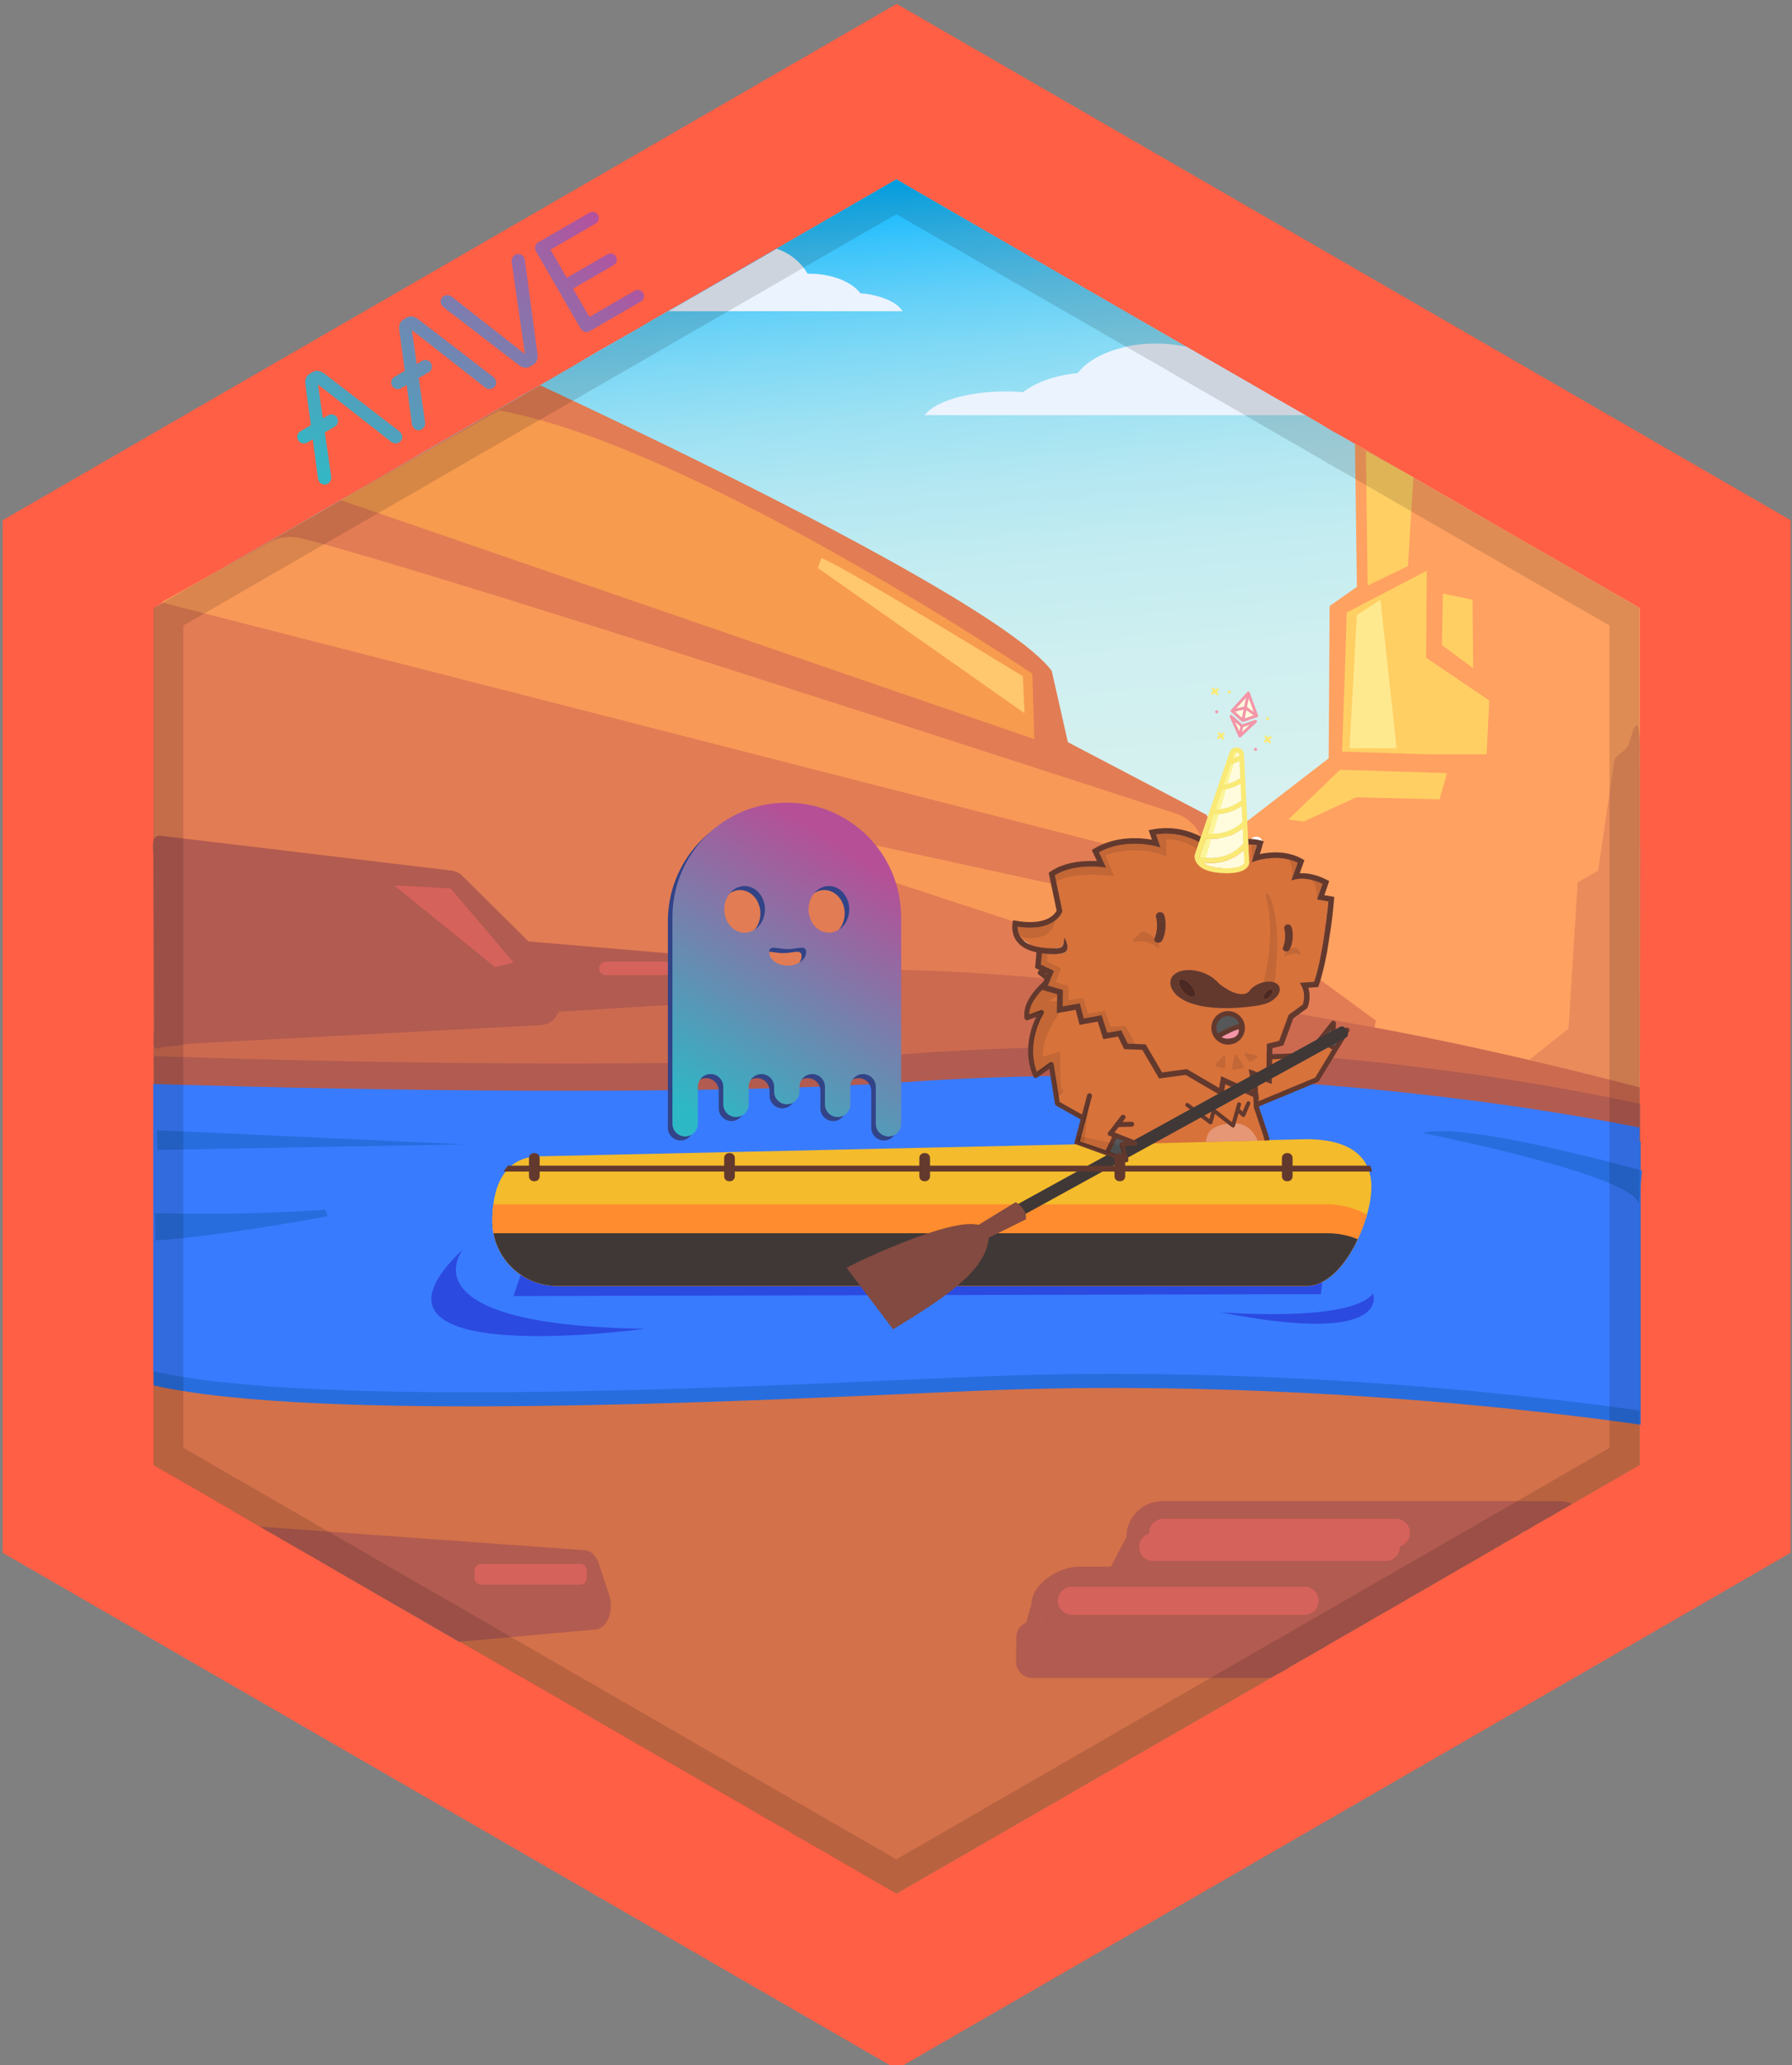 <svg enable-background="new 0 0 111.1 128" viewBox="0 0 111.1 128" xmlns="http://www.w3.org/2000/svg" xmlns:xlink="http://www.w3.org/1999/xlink"><rect x="0" y="0" width="111.1" height="128" fill="#808080" stroke="none"/><linearGradient id="a" gradientTransform="matrix(1 0 0 -1 0 129.281)" gradientUnits="userSpaceOnUse" x1="50.879" x2="56.618" y1="117.894" y2="53.637"><stop offset="0" stop-color="#00b3ff"/><stop offset=".018" stop-color="#12b8fe"/><stop offset=".062" stop-color="#3bc4fb"/><stop offset=".113" stop-color="#61cff8"/><stop offset=".168" stop-color="#81d9f5"/><stop offset=".228" stop-color="#9de1f3"/><stop offset=".297" stop-color="#b3e7f2"/><stop offset=".377" stop-color="#c3ecf1"/><stop offset=".476" stop-color="#cfeff0"/><stop offset=".615" stop-color="#d6f1ef"/><stop offset="1" stop-color="#d8f2ef"/></linearGradient><clipPath id="b"><path d="m63.804 59.929h2.745v8.12h-2.745z" transform="matrix(1 -.026 .026 1 -1.635 1.71)"/></clipPath><clipPath id="c"><path d="m63.102 57.087h2.333v1.05h-2.333z" transform="matrix(1 -.026 .026 1 -1.47 1.684)"/></clipPath><clipPath id="d"><path d="m75.335 65.429h.643v.786h-.643z" transform="matrix(1 -.026 .026 1 -1.679 1.982)"/></clipPath><clipPath id="e"><path d="m64.593 59.018h5.722v5.762h-5.722z" transform="matrix(1 -.026 .026 1 -1.581 1.768)"/></clipPath><clipPath id="f"><path d="m63.428 58.249h.464v.314h-.464z" transform="matrix(1 -.026 .026 1 -1.491 1.668)"/></clipPath><clipPath id="g"><path d="m76.374 65.339h.734v.962h-.734z" transform="matrix(1 -.026 .026 1 -1.679 2.01)"/></clipPath><clipPath id="h"><path d="m77.138 65.245h.821v.573h-.821z" transform="matrix(1 -.026 .026 1 -1.671 2.03)"/></clipPath><clipPath id="i"><path d="m65.38 51.733h8.991v2.81h-8.991z" transform="matrix(1 -.026 .026 1 -1.353 1.827)"/></clipPath><clipPath id="j"><path d="m79.875 53.252h.588v1.312h-.588z" transform="matrix(1 -.026 .026 1 -1.369 2.094)"/></clipPath><clipPath id="k"><path d="m77.587 52.34h.343v1.098h-.343z" transform="matrix(1 -.026 .026 1 -1.344 2.032)"/></clipPath><clipPath id="l"><path d="m81.319 54.525h.68v1.225h-.68z" transform="matrix(1 -.026 .026 1 -1.401 2.133)"/></clipPath><clipPath id="m"><path d="m78.234 55.372h.95v5.633h-.95z" transform="matrix(1 -.026 .026 1 -1.481 2.058)"/></clipPath><clipPath id="n"><path d="m74.097 46.533h2.735v7.175h-2.735z" transform="matrix(1 -.026 .026 1 -1.273 1.971)"/></clipPath><clipPath id="o"><path d="m70.243 57.738h1.649v1.048h-1.649z" transform="matrix(1 -.026 .026 1 -1.485 1.86)"/></clipPath><clipPath id="p"><path d="m79.604 58.726h1.048v.526h-1.048z" transform="matrix(1 -.026 .026 1 -1.501 2.095)"/></clipPath><clipPath id="q"><path d="m66.677 67.948h2.459v4.546h-2.459z" transform="matrix(.924 -.383 .383 .924 -21.721 31.373)"/></clipPath><clipPath id="r"><path d="m66.677 67.948h2.459v4.546h-2.459z" transform="matrix(.924 -.383 .383 .924 -21.721 31.373)"/></clipPath><linearGradient id="s"><stop offset="0" stop-color="#30bac6"/><stop offset="1" stop-color="#b6509e"/></linearGradient><linearGradient id="t" gradientTransform="matrix(.866 -.501 .501 .866 -178.534 -599.037)" gradientUnits="userSpaceOnUse" x1="-143.424" x2="-119.592" xlink:href="#s" y1="644.398" y2="638.197"/><linearGradient id="u" gradientTransform="matrix(.866 -.501 .501 .866 -178.534 -599.037)" gradientUnits="userSpaceOnUse" x1="-142.964" x2="-119.133" xlink:href="#s" y1="646.163" y2="639.961"/><linearGradient id="v" gradientTransform="matrix(.866 -.501 .501 .866 -178.534 -599.037)" gradientUnits="userSpaceOnUse" x1="-143.607" x2="-119.776" xlink:href="#s" y1="643.693" y2="637.492"/><linearGradient id="w" gradientTransform="matrix(.866 -.501 .501 .866 -178.534 -599.037)" gradientUnits="userSpaceOnUse" x1="-144.034" x2="-120.202" xlink:href="#s" y1="642.054" y2="635.852"/><linearGradient id="x" gradientTransform="matrix(1 0 0 -1 0 129.281)" gradientUnits="userSpaceOnUse" x1="44.042" x2="54.275" y1="59.532" y2="75.577"><stop offset="0" stop-color="#2db8c6"/><stop offset="1" stop-color="#b64f96"/></linearGradient><path d="m24.74 20.203 2.626 4.497c.017.029.007.066-.021.082l-1.03.602-3.591-1.772 1.654 2.833c.017.029.007.066-.021.082l-.978.571c-.029.017-.066.007-.082-.022l-2.626-4.497c-.017-.029-.007-.066.021-.082l1.21-.707 3.234 1.575-1.478-2.531c-.017-.029-.007-.066.021-.082l.978-.571c.029-.017.065-.007.082.022z" fill="#fff"/><path d="m28.505 17.934-2.211 1.291c-.353.206-.471.66-.265 1.013l1.939 3.32c.206.354.66.473 1.013.267l2.211-1.291c.319-.186.427-.597.24-.917l-.541-.927c-.017-.029-.054-.038-.082-.022l-.978.571c-.029.017-.038.054-.021.082l.308.527-0.0 0-1.222.714c-.023.013-.052.006-.065-.017l-1.495-2.56c-.013-.023-.006-.052.017-.065l1.181-.69c.023-.013.052-.006.065.017l.284.486c.017.029.054.038.082.022l.978-.571c.029-.017.038-.054.021-.082l-.308-.527-.234-.4c-.187-.32-.597-.428-.916-.242z" fill="#fff"/><path d="m32.877 15.381-2.211 1.291c-.353.206-.471.66-.265 1.013l1.939 3.32c.206.354.66.473 1.013.267l2.211-1.291c.319-.186.427-.597.24-.917l-.541-.927c-.017-.029-.054-.038-.082-.022l-.978.571c-.029.017-.038.054-.021.082l.308.527-0.0 0-1.222.714c-.023.013-.052.006-.065-.017l-1.495-2.56c-.013-.023-.006-.052.017-.065l1.181-.69c.023-.013.052-.006.065.017l.284.486c.017.029.054.038.082.022l.978-.571c.029-.017.038-.054.021-.082l-.308-.527-.234-.4c-.187-.32-.597-.428-.916-.242z" fill="#fff"/><path d="m111.016 96.241-55.427 32-55.423-32v-64l55.423-32 55.427 32z" fill="#ff5f45"/><path d="m101.514 37.61v53.043l-.01.012-.68.389-.737.421-4.143 2.385-.199.118-1.926 1.106-2.716 1.567-.24.13-.129.05-.111.07-2.135 1.226-.649.367-.24.141-.17.101-.01.01-.339.19-.3.17-1.049.6-.039.029-.719.409v.01l-.512.29-.448.26-.021.021h-.011l-1.227.709-.313.179-.237.14-.629.381-1.261.719-.119.068-.078.053-.408.238-.029.012-.159.09v.01l-.778.449-.182.09-.021.021-.038.021-.899.52-.108.06-.16.092-.131.078-.051.031-.299.17-.02.01-.079.051-.16.09h-.011l-.71.419-1.01.591-.45.249v.01l-1.417.811-.106.068-.419.24-1.062.618-.145.078-.631.361-.062.027-1.226.71-1.737 1.01-.53.31-.817.47-.85.489-.308.179-.041.029-2.018 1.156-.01.012-.3.17-.129.08-2.236 1.289-1.039.599-.249.142-.209.119-1.008.589-.959.55-.562.32h-.01l-.318.187-.479.279-1.417-.817-.769-.448-.079-.039-.029-.012-.24-.14-1.497-.869-3.015-1.747-.349-.199-.16-.09-.041-.029-.278-.158-.121-.07-.957-.55-.71-.409-.1-.06-2.495-1.437-.011-.01-.928-.538-.6-.353-.29-.17-.119-.066-.81-.472-.687-.392-.89-.509-.17-.101-.378-.218-1.028-.603-1.696-.977-.648-.378-.041-.031-.228-.129-.39-.222-.199-.107-.29-.17-.189-.109-.14-.092-.01-.01-.07-.039-1.768-1.01-.02-.01-.55-.318-.797-.462-.133-.078-.027-.021-.46-.26-.288-.17-.749-.438-1.757-1.019-2.088-1.198-.817-.469-.09-.051-.121-.069-.311-.18-.067-.041-.013-.011-.21-.118h-.01l-.01-.011-1.029-.591c-.01-.01-.01-.01-.02-.01l-.052-.03-1.806-1.048-1.02-.589-2.106-1.227-.288-.172s-.01 0-.021-.01l-.278-.16-.039-.021-.012-.011-.229-.129-.471-.27h-.01l-2.536-1.469-3.494-2.017-.078-.04-.031-.021v-53.042l.93-.539 13.374-7.714 1.987-1.158.1-.061 4.82-2.765 1.577-.918.17-.09 1.519-.869.11-.061.028-.021.778-.449.38-.219.438-.261 1.099-.647.52-.299 1.297-.739.978-.56.687-.407 1.397-.8h.01l.051-.028.062-.04 2.393-1.377 1.857-1.068c0-.01.01-.01.01-.01l.528-.301.858-.499.193-.107.271-.16.108-.059.011-.012 5.938-3.432 1.437-.829 1.059.619 5.611 3.244h.01l.817.478.041.021.659.379 1.934 1.118 1.061.607 3.844 2.218 7.008 4.042 1.039.607 1.598.908.221.13.478.271.87.499.918.55h.019l.579.329 1.367.789.799.459.09.06 1.337.77.221.13h.012l.091.061.147.079.47.271 1.182.679 2.125 1.227.041.029v.009l.259.139.659.39 1.456.84 1.934 1.117.78.438.437.249 1.936 1.118z" fill="url(#a)"/><path d="m101.675 37.69v32.05l-1.87-.4-8.39-1.79c-.01 0-.01 0-.02 0l-10.52-2.24-1.1-1.76-6.15-9.8 8.75-6.75.06-9.44 1.69-1.19-.09-6.69-.03-2.18 1.61.93.24.14 1.04.6 1.14.66 3.49 2.01 2.97 1.71 1.37.79h.01l1.77 1.03.09.05.13.08.44.25.15.08.16.09 2.9 1.68z" fill="#ffa161"/><path d="m85.295 63.25-.22 1.24-.37 2.01-2.25.16-41.75 3.02-29.32 2.13-1.86.13v-34.25l.3-.17 1.88-1.08.18-.11 7.44-4.29h.01l3.57-2.07 1.43-.82.28-.16.36-.21 4.26-2.45 1.15-.67.18-.1 1.7-.98 1.22-.7c.6.28 1.29.6 2.05.96 8.61 4.06 26.82 12.94 29.67 16.74l1 4.42 8.59 4.5s2.75 4.67 2.08 6.58z" fill="#e27c54"/><path d="m101.675 67.397v5.62l-1.87-.13-59.1-4.04-29.32-2-1.86-.12v-2.73c.59-.16 1.21-.32 1.86-.49 8.07-2.05 19.46-2.09 30.87-2.97 12.52-.96 21.87-.48 37.52 2.18 1.69.29 3.45.6 5.3.94 4.29.79 9.14 1.84 14.73 3.26.61.15 1.24.32 1.87.48z" fill="#cc6a50"/><path d="m101.675 82.67v8.14l-.05.02-3.75 2.16-1.39.8-.02.02-.88.5-.46.26-.03.03-.52.3h-.04l-.13.08-.07.04-.24.16-.86.48-.24.15-.3.17-1.58.92-.09.05-.06.03-.14.08-.16.09-2.43 1.41-.31.17-.24.14-.01.01-.25.14v.01l-.08.04-.43.25-.06.04-.46.26-1.4.81-1.39.8-.7.4-.1.06-.09.05-.24.14-.39.23-1.03.6-.28.15-.58.34-.21.12-.23.15-.64.35-.01.02-.13.06-.59.34-.21.13-3.22 1.85-.47.27-.12.07-.02.01-.52.3-.7.4-.17.1-1.36.78-.4.23-.43.25-.91.52-.09.06-.36.2-.75.44-.13.06-.22.13-.05.03-.27.16-.13.07-.6.35-.33.19-.16.09-1.47.86-.07.03-1.57.9-.02.01-.39.23-.19.11-2.4 1.38-.19.11-.59.34-3.59 2.07-.14.08-.55.32-.23-.13-.43-.25-.18-.1-3.01-1.74-.03-.02-.03-.01-.03-.02-.24-.14-.22-.14-.25-.14-.27-.15-.15-.08-.54-.32-.14-.07-.75-.43v-.02l-1.14-.65-.09-.05-.32-.18-.15-.08-.45-.27-.1-.06-.24-.14-.84-.49h-.01l-1.39-.8-.49-.28-6.46-3.73-.69-.39-.03-.03-1.3-.75-2.98-1.72-.39-.22h-.01l-.19-.11-.44-.26-2.09-1.2-3.37-1.95-.6-.34-.56-.31-.49-.28-1.22-.7-.84-.49-.27-.15-1.57-.91-.99-.59h-.03l-.05-.02-.07-.05-.51-.29h-.02l-2.34-1.35-2.53-1.48-.37-.21-.53-.31-.05-.03-.41-.24-2.95-1.69v-8.14z" fill="#d3714a"/><path d="m101.696 68.417v19.26c-.55-.09-1.17-.18-1.87-.28-.59-.09-1.23-.18-1.93-.27-.89-.12-1.86-.24-2.91-.37-7.89-.95-19.92-1.94-32.91-1.45-7.57.28-34.17 2.05-47.88.48-1.01-.11-1.94-.24-2.79-.4-.68-.11-1.3-.24-1.86-.39v-19.54c.55.02 1.18.04 1.86.06 9.76.31 31.67.81 44.77-.19 9.66-.73 18.69-.45 26.3.23 3.26.29 6.26.66 8.94 1.04h.02c3.34.48 6.17.99 8.39 1.43.69.14 1.31.27 1.87.39z" fill="#b25b50"/><path d="m101.714 70.755v17.547c-.55-.082-1.171-.164-1.871-.255-.59-.082-1.231-.164-1.931-.246-.89-.109-1.861-.219-2.912-.337-7.894-.866-19.93-1.768-32.927-1.321-7.574.255-34.188 1.868-47.905.437-1.01-.1-1.941-.219-2.791-.364-.68-.1-1.301-.219-1.861-.355v-17.802c.55.018 1.181.036 1.861.055 9.765.282 31.687.738 44.794-.173 9.665-.665 18.7-.41 26.314.21 3.262.264 6.263.601 8.945.948h.02c3.342.437 6.173.902 8.394 1.303.69.128 1.311.246 1.871.355z" fill="#286ddd"/><path d="m101.651 69.88v17.547c-.55-.082-1.17-.164-1.87-.255-.59-.082-1.23-.164-1.93-.246-.89-.109-1.86-.219-2.91-.337-7.89-.866-19.92-1.768-32.911-1.321-7.57.255-34.171 1.868-47.881.437-1.01-.1-1.94-.219-2.79-.364-.68-.1-1.3-.219-1.86-.355v-17.802c.55.018 1.18.036 1.86.055 9.76.282 31.671.738 44.771-.173 9.66-.665 18.69-.41 26.3.21 3.26.264 6.26.601 8.94.948h.02c3.34.437 6.17.902 8.39 1.303.69.128 1.31.246 1.87.355z" fill="#397bff"/><path d="m84.682 27.947.11 8.345 2.5-1.208.333-5.5" fill="#ffcf64"/><path d="m83.5 37.958 4.958-2.583-.083 11.375-5.167-.167" fill="#ffcf64"/><path d="m88.083 40.542 4.25 2.875-.167 3.333h-3.792" fill="#ffcf64"/><path d="m89.458 36.792c0 .208-.062 3.188-.062 3.188l1.938 1.438-.042-4.25" fill="#ffcf64"/><path d="m79.875 50.792 3.208-3.083 6.625.208-.458 1.625-5.167-.125-3.25 1.5" fill="#ffcf64"/><path d="m84.125 38.125-.458 8.25h2.917l-1-9.208" fill="#ffe98f"/><path d="m64.125 45.812-.125-4.062s-21-14.125-33.062-16.312l-9.812 5.562z" fill="#f79b4f"/><path d="m74.958 53.958-.353-1.633c-.194-.898-.847-1.625-1.721-1.91-7.957-2.596-47.202-15.37-54.3-17.071-.632-.151-1.292-.062-1.861.254l-6.723 3.735" fill="#f99958"/><path d="m69.917 55.655 5.203 1.373c.086.023.165.063.234.118l4.125 3.327c.481.388.172 1.165-.444 1.116l-2.561-.202c-.107-.008-.209-.044-.298-.103l-6.768-4.498c-.592-.393-.179-1.313.508-1.131z" fill="#f99958"/><path d="m50.583 51.583 15.635 3.416c.363.079.67.318.836.65l.381.762c.488.975-.443 2.055-1.48 1.716l-14.429-4.72c-.449-.147-.774-.538-.835-1.007z" fill="#f99958"/><path d="m50.708 35.208 12.812 9-.104-2.292s-11.125-6.833-12.5-7.333z" fill="#ffc76e"/><path d="m31.583 58.25 9.789.829c.337.029.634.234.78.539l.609 1.271c.293.611-.126 1.324-.802 1.366l-8.002.496" fill="#b25b50"/><path d="m9.987 51.803 17.984 2.153c.262.029.507.145.694.331l6.26 6.205c.376.373.454.953.188 1.411l-.608 1.05c-.197.341-.554.559-.947.58l-21.656 1.143c-.141.007-.475.032-.604.089l-1.188.125c-.768.339-.551-.205-.555-1.044l-.049-10.603c-.003-.696-.211-1.516.481-1.44z" fill="#b25b50"/><path d="m24.438 54.875 3.5.188 3.906 4.594-1.156.281z" fill="#d6625c"/><path d="m41.229 60.438h-3.667c-.229 0-.417-.188-.417-.417 0-.229.188-.417.417-.417h3.667c.229 0 .417.188.417.417-0.0.229-.188.417-.417.417z" fill="#d6625c"/><path d="m16.13 94.623 20.17 1.461c.358.044.673.361.828.833l.646 1.965c.311.945-.134 2.048-.851 2.112l-8.489.767" fill="#b25b50"/><path d="m35.96 98.216h-6.126c-.229 0-.417-.188-.417-.417v-.455c0-.229.188-.417.417-.417h6.126c.229 0 .417.188.417.417v.455c0 .229-.188.417-.417.417z" fill="#d6625c"/><path d="m80.925 25.73h-23.592c.629-.855 2.654-1.471 5.055-1.471.164 0 .327 0 .49.013.189 0 .365.025.541.038.805-.616 2.012-1.056 3.395-1.182.478-.629 1.32-1.157 2.364-1.471h.013c.742-.239 1.572-.365 2.465-.365.679 0 1.32.075 1.911.201 0 0 .013 0 .013.013l4.074 2.352.968.553.302.176 1.094.629.289.164.176.101z" fill="#ebf3ff"/><path d="m55.955 19.29h-14.51l.31-.18 5.47-3.15.5-.29.43-.25c.68.22 1.25.64 1.67 1.18.09.11.17.23.24.36h.06c1.45 0 2.68.5 3.22 1.22.09.01.19.01.28.02 1.13.16 2.01.56 2.33 1.09z" fill="#ebf3ff"/><path d="m101.708 52.461v-4.816c0-.722.042-4.443-.677-1.646-.18.699-.984.669-.984 1.391l-.964 6.571-1.271.726-.562 9.062-2.438 1.938 6.862 1.709.075-14.959z" fill="#cc7054" opacity=".44"/><path d="m81.975 79.474-3.087.091-46.614-.526-.436 1.29 50.057-.12z" fill="#2b4ae0"/><path d="m28.721 77.412s-3.928 4.714 11.231 4.946c0 0-19.312 2.673-11.231-4.946z" fill="#2b4ae0"/><path d="m85.022 73.564c0 .509-.095 1.102-.276 1.728-.138.498-.329 1.018-.572 1.516-.106.223-.212.445-.339.657-.721 1.261-1.728 2.236-2.83 2.236h-46.467c-1.95 0-3.593-1.41-3.943-3.264-.053-.244-.074-.498-.074-.753 0-.36.021-.71.064-1.039.095-.689.276-1.304.594-1.791.032-.042.053-.085.085-.127l.011-.011.223-.276.032-.042c.466-.456 1.102-.731 1.95-.731l47.527-1.06c1.759 0 3.265.477 3.805 1.791.042.106.074.212.106.329.074.254.106.53.106.837z" fill="#f4bb2c"/><path d="m84.746 75.291c-.138.498-.329 1.018-.572 1.516-.106.223-.212.445-.339.657-.721 1.261-1.728 2.236-2.83 2.236h-46.467c-1.95 0-3.593-1.41-3.943-3.264-.053-.244-.074-.498-.074-.753 0-.36.021-.71.064-1.039h51.703c.89 0 1.728.233 2.459.647z" fill="#ff8c2e"/><path d="m84.174 76.807c-.106.223-.212.445-.339.657-.721 1.261-1.728 2.236-2.83 2.236h-46.467c-1.95 0-3.593-1.41-3.943-3.264h51.692c.668 0 1.304.127 1.887.371z" fill="#3f3837"/><path d="m72.025 55.146c.006.223.191.4.415.394.223-.006.4-.192.394-.415s-.192-.4-.415-.394c-.224.006-.4.192-.394.415" fill="#fff"/><path d="m77.483 52.272c.006.223.191.4.415.394.223-.006.4-.192.394-.415s-.192-.4-.415-.394c-.224.006-.4.192-.394.415" fill="#fff"/><path d="m65.439 58.813c.006.224.191.4.415.394.223-.006.4-.191.394-.415-.006-.223-.192-.4-.415-.394-.225.006-.4.192-.394.415" fill="#fff"/><path d="m66.169 67.049c.006.223.192.4.415.394.224-.006.4-.192.394-.415s-.191-.4-.415-.394c-.223.006-.4.192-.394.415" fill="#fff"/><path d="m79.292 58.065c.044 1.051.764 1.875 1.611 1.839.846-.035 1.497-.914 1.455-1.964-.043-1.05-.765-1.874-1.611-1.838-.847.035-1.498.914-1.456 1.964" fill="#ee7290"/><path d="m76.604 65.615 4.477-.222 1.583-1.976-.02.861.865-.434-1.869 3.072-5.23 2.176z" fill="#d7723b"/><path d="m76.415 69.246c.018-.001.037-.005.057-.013l5.23-2.175c.029-.012.055-.035.071-.062l1.868-3.072c.035-.058.029-.134-.017-.184-.047-.051-.121-.064-.183-.033l-.636.32.014-.605c.003-.066-.037-.126-.101-.148-.062-.023-.132-.003-.173.048l-1.538 1.921-4.409.218c-.085.004-.149.076-.145.161.004.084.076.15.161.145l4.477-.222c.044-.002.085-.022.112-.057l1.299-1.623-.009.408c-.001.054.026.104.072.134.045.029.103.032.15.008l.387-.195-1.564 2.571-5.184 2.156c-.078.033-.115.123-.082.201.022.061.082.097.143.096" fill="#63392e"/><path d="m82.664 63.418-.019.86.864-.434-.705 1.159-.979-.538z" fill="#555759"/><path d="m82.807 65.141c-.023.001-.048-.004-.071-.017l-.978-.539c-.036-.019-.061-.054-.069-.094-.007-.04.002-.081.028-.114l.839-1.046c.036-.046.099-.062.155-.043.056.021.093.075.091.134l-.015.629.66-.33c.055-.028.122-.016.164.029.041.045.048.113.016.166l-.704 1.158c-.025.041-.069.065-.116.066m-.101-.74c-.044.022-.096.02-.137-.006-.039-.028-.064-.072-.063-.121l.011-.453-.481.6.719.397.386-.634z" fill="#63392e"/><path d="m68.037 70.952-.613-1.527-.049-.005-1.817-1.02-.388-2.415-.959.688c-.883-2.031.355-3.915.355-3.915l-.894.332c-.198-1.169 1.399-2.36 1.399-2.36l-.579-.439 4.138-1.554 6.309 7.073 2.734-1.209.218 4.009.571 1.706c.04.12.073.242.1.365z" fill="#d7723b"/><path d="m78.402 70.684c-.025-.107-.053-.214-.088-.32l-.571-1.706c-.006-.012-.008-.027-.008-.039l-.206-3.785-2.53 1.118c-.061.027-.133.012-.177-.039l-6.238-6.993-3.778 1.418.355.27c.039.03.061.075.06.123 0.0.049-.023.094-.061.122-.015.012-1.347 1.017-1.354 2.021l.706-.264c.063-.023.133-.003.173.049.041.052.045.124.009.18-.003.004-.302.467-.492 1.162-.234.856-.207 1.672.075 2.429l.801-.574c.043-.032.1-.036.148-.017.05.021.084.065.093.118l.375 2.343 1.723.966.015.001c.058.005.109.043.13.097l.636 1.582-.324.008-.563-1.399c-.005-.001-.01-.004-.013-.007l-1.818-1.02c-.04-.023-.069-.063-.076-.11l-.348-2.17-.757.544c-.037.027-.086.036-.13.023-.045-.012-.081-.044-.1-.086-.474-1.091-.349-2.136-.161-2.821.098-.357.222-.654.325-.869l-.509.188c-.043.016-.091.013-.13-.011-.039-.023-.066-.06-.074-.106-.176-1.029.885-2.032 1.298-2.381l-.421-.319c-.045-.034-.068-.09-.061-.145.01-.055.046-.102.099-.121l4.139-1.554c.058-.023.125-.006.169.042l6.234 6.988 2.632-1.161c.047-.021.1-.017.142.008.044.027.07.073.074.122l.217 3.987.564 1.685c.045.136.082.274.111.412z" fill="#63392e"/><path clip-path="url(#b)" d="m64.473 62.998.095-.259-.796.193c.097-1.15 1.437-2.162 1.45-2.172l.13-.097-.666-.466c.136-.052.391-.246.581-.273l.374-.01.024.921.807.369-1.453.84 1.204.035s-1.691 1.884-1.56 3.419l1.054-.325.04 2.153.188.327-.381.384-.302-2.163-.923.645c-.832-1.77.125-3.498.134-3.521" opacity=".1"/><path d="m66.805 70.687.743-2.775 2.075 1.334-1.626 2.127-.178-.43.179.431-.004.006c-.303-.682-.656-.75-1.217-.571z" fill="#d7723b"/><path d="m69.81 71.888-2.989-1.024c-.117-.578-.011-.921.699-1.149l.036.034 2.816 1.108-.84.058z" fill="#d7723b"/><path d="m64.96 68.796.017-.011.006.251c-.002-.091-.014-.164-.023-.24" fill="#63392e"/><path d="m68.669 70.243.834-1.091c.051-.066.147-.08.215-.029.067.052.081.148.029.216l-.733.958c-.185.067-.268.062-.345-.055" fill="#63392e"/><path d="m66.797 70.691 2.784.955-.197-.693c-.013-.045-.004-.093.022-.131.026-.037.069-.062.116-.064l.155-.011-.991-.388c.002-.011.006-.016.009-.026.008-.05.003-.123.035-.166.023-.034.041-.069.048-.102l1.648.647c.045.018.077.055.09.099.006.021.009.043.005.067-.01.07-.07.124-.142.129l-.65.044.226.794c.015.055-.001.113-.042.153-.043.04-.101.053-.156.033l-3.142-1.14c-.028-.123.198-.093.183-.2" fill="#63392e"/><path d="m66.656 70.653c0-.002.001-.004.002-.006l.743-2.776c.022-.082.106-.13.188-.109.082.021.129.106.108.187l-.742 2.773-.009.041c-.105.026-.218.06-.338.104z" fill="#63392e"/><path d="m82.168 57.453c-.141 1.051-.369 2.382-.696 3.398l-.893.062.131.236c.011.019.259.492.052 1.111l-.872.639-.588 1.606-.762.188-.035 1.993-1.089-.426.203 1.314-.381-.174-.193-.088-.193-.089-1.145-.522-.134.727-1.992-1.165-1.54.205-1.019-1.74-.637-.025-.473-.02-.405-.827-.87.15-.348-1.091-1.106.206-.241-.933-1.071.186.016-1.018-.937-.271.385-.901-.803-.4.061-.695c.069.009.197.024.353.035.392.028.951.032 1.132-.148.086-.086.111-.201.102-.318-.004-.056-.013-.114-.031-.17-.017-.059-.039-.117-.06-.169-.06-.133-.124-.229-.124-.229s.009.088-.001.201c-.004.048-.011.099-.023.15-.011.049-.028.098-.05.143-.017.037-.038.072-.067.099-.164.168-1.083.066-1.202.053l-.159-.025c-.216-.033-.406-.085-.572-.152-.192-.078-.35-.18-.473-.302-.012-.011-.023-.021-.034-.033-.037-.041-.073-.084-.105-.129-.006-.009-.011-.017-.017-.026-.016-.026-.033-.053-.045-.079-.012-.024-.023-.047-.035-.071-.079-.185-.093-.361-.091-.483.147.022.287.038.42.047.978.075 1.561-.165 1.903-.424.322-.245.426-.507.435-.531l.016-.047-.431-2.069-.035-.162c1.117-.721 2.852-.514 2.868-.513l.308.038-.443-.954c1.611-.885 3.484-.383 3.501-.376l.317.087-.279-.812c1.11-.167 2.03.134 2.67.474l-.137.402-.134.395-.003.012c-.004.028-.039.282.17.547.25.317.726.504 1.418.556.001 0 .002-0.0.003.001 1.681.126 1.782-.53 1.788-.607l.002-.009-.001-.011-.054-1.138c.064-.001.129 0.0.196.004.106.007.214.019.321.04l-.316 1.058.314-.104c.011-.003.959-.307 1.944-.08.199.047.399.114.594.209l-.392 1.099.313-.077c.161-.038.501-.055.931.045.211.049.443.126.687.241l-.34.976.705.119c-.024.261-.08.823-.172 1.513z" fill="#d7723b"/><path d="m62.773 57.196.037-.161.162.029c1.908.344 2.437-.429 2.537-.617l-.492-2.35.092-.065c.946-.676 2.303-.693 2.901-.661l-.321-.688.133-.081c1.385-.834 2.945-.676 3.597-.557l-.204-.591.194-.039c1.277-.251 2.321.064 3.048.441l-.058.17-.009.019-.05.148c-.64-.34-1.559-.641-2.671-.473l.28.812-.316-.087c-.019-.006-1.89-.507-3.501.376l.444.954-.308-.038c-.018-.002-1.75-.209-2.868.513l.034.162.433 2.07-.018.046c-.009.025-.112.285-.435.532-.34.258-.924.498-1.903.423-.133-.009-.272-.026-.419-.047-.003.122.012.299.092.482.01.023.021.047.033.071.013.027.029.054.045.079.005.01.012.018.017.026.032.046.067.088.105.13.012.011.022.022.034.033.125.122.282.223.473.301.166.067.356.118.572.152l.163.025v.001c.119.014 1.038.115 1.202-.053.028-.028.05-.061.067-.099.023-.044.038-.093.05-.143.011-.051.018-.102.022-.15.009-.113.001-.201.001-.201s.065.096.124.229c.021.052.043.11.061.168.015.056.027.114.031.171.009.117-.016.232-.102.318-.182.179-.741.176-1.132.148-.156-.011-.284-.026-.352-.034l-.061.695.803.401-.385.9.938.272-.016 1.017 1.069-.186.242.933 1.107-.205.348 1.091.87-.151.405.827.473.018.638.026 1.017 1.739 1.54-.205 1.992 1.166.133-.726 1.145.522.193.088.194.089.38.173-.202-1.314 1.087.426.035-1.992.762-.188.588-1.606.872-.639c.207-.62-.04-1.092-.052-1.112l-.129-.236.892-.063c.328-1.016.555-2.345.697-3.398-.015-.03-.023-.049-.025-.053l.033-.013c.092-.69.148-1.253.172-1.514l-.705-.12.341-.974c-.243-.117-.476-.193-.687-.242-.43-.1-.77-.084-.931-.045l-.313.078.393-1.098c-.194-.097-.395-.163-.594-.209-.985-.228-1.932.076-1.944.08l-.314.103.316-1.058c-.108-.02-.214-.033-.321-.04-.067-.005-.131-.006-.196-.005l-.009-.173c.055-.001.107 0.0.164.003l-.001-.001v.001c-.055-.002-.108-.004-.163-.003l-.008-.173c.255-.003.523.023.796.098l.17.046-.238.794c.53-.115 1.651-.255 2.636.306l.125.072-.289.809c.345-.016.959.031 1.697.419l.13.069-.303.873.615.105-.012.157c-.006.062-.062.768-.188 1.707l-.247 1.565c-.133.715-.301 1.44-.508 2.052l-.037.109-.617.043c.079.256.149.696-.04 1.207l-.017.05-.872.639-.616 1.68-.681.168-.041 2.223-.991-.389.207 1.355-.649-.295-.125-.057-.07-.032-.193-.089-1.056-.479-.143.776-2.042-1.195-.272-.16-1.65.219-1.038-1.774-1.127-.044-.382-.78-.912.159-.347-1.088-1.122.208-.243-.937-1.167.203.018-1.17-1.055-.306.411-.962-.722-.359.058-.667.026-.302c-.581-.119-1.005-.366-1.255-.735-.014-.022-.029-.043-.041-.065l-.005 0c-.026-.044-.05-.09-.072-.141-.001-.003-.002-.005-.004-.008-.019-.046-.037-.095-.054-.145h.001c-.006-.015-.01-.032-.012-.047-.105-.365-.04-.67-.036-.687" fill="#63392e"/><path d="m79.643 57.483c-.001-.012-.002-.021-.001-.032.007-.094.106-.164.223-.155.087.006.157.052.186.112.003.005.006.01.008.015.07.171.104.423.086.701-.017.255-.076.481-.156.641-.007.014-.015.03-.022.042-.003.005-.007.01-.009.014-.03.045-.085.075-.148.084-.016.002-.034.003-.052.002-.118-.008-.207-.091-.2-.185.001-.012.004-.021.006-.031.004-.01.009-.019.01-.028.064-.152.111-.351.125-.572.014-.219-.004-.422-.047-.582-.004-.008-.008-.017-.009-.027" fill="#63392e"/><path d="m71.692 56.747c-.002-.011-.003-.024-.002-.035.007-.106.12-.186.254-.177.098.006.178.058.212.127.002.006.006.011.007.017.082.194.119.48.099.795-.021.315-.097.595-.201.779-.003.005-.006.011-.011.016-.042.064-.128.105-.226.099-.009-.001-.018-.002-.026-.004-.122-.018-.209-.106-.203-.206.001-.012.003-.024.007-.035.002-.007.006-.012.009-.02.002-.004.004-.008.005-.011.073-.174.122-.4.14-.649.015-.249-.005-.48-.054-.662-.007-.013-.01-.023-.011-.035" fill="#63392e"/><path clip-path="url(#c)" d="m63.396 58.072c-.061-.022-.12-.05-.176-.083-.012-.024-.024-.047-.035-.07-.079-.185-.094-.362-.092-.483.147.022.287.038.419.047.978.074 1.562-.166 1.904-.424 0 0-.086.76-.84.978-.145.041-.297.075-.444.094-.258.033-.512.023-.736-.059" opacity=".1"/><path clip-path="url(#d)" d="m75.832 65.449c.046-.052.131-.018.131.052l-.001.635c0.0.049-.045.083-.092.075l-.479-.112c-.056-.012-.078-.081-.038-.123z" opacity=".1"/><path clip-path="url(#e)" d="m64.591 59.092c.069.009.198.023.354.034l-.035.467.869.417-.343.874.791.218.026.898.898-.143.303.964 1.034-.17.381.997.905-.067.609 1.122-.473-.019-.405-.827-.87.15-.348-1.091-1.106.205-.241-.933-1.071.186.016-1.018-.936-.271.385-.901-.803-.4z" opacity=".1"/><path clip-path="url(#f)" d="m63.419 58.257.473.302c-.192-.079-.349-.179-.473-.302" fill="#e6e6e6"/><path clip-path="url(#g)" d="m76.666 65.381.434.707c.028.046.002.103-.052.114l-.239.043-.151.028-.15.028-.038.008c-.054.01-.098-.036-.088-.088l.031-.177.051-.291.053-.291.01-.054c.013-.069.103-.087.14-.027" opacity=".1"/><path clip-path="url(#h)" d="m77.221 65.257.674.165c.063.016.079.099.025.136l-.361.25c-.034.023-.079.015-.103-.017l-.313-.415c-.043-.057.01-.136.079-.119" opacity=".1"/><path clip-path="url(#i)" d="m72.3 52.034.014 1.046s-1.709-.816-3.782-.071l.533 1.287s-2.624-.336-3.578.364l-.052-.247-.034-.162c1.117-.721 2.851-.514 2.869-.513l.308.038-.444-.954c1.611-.884 3.482-.383 3.501-.376l.316.087-.28-.811c1.111-.168 2.031.133 2.671.473l-.137.402c-.288-.192-1.032-.619-1.907-.562" opacity=".1"/><path clip-path="url(#j)" d="m80.053 54.569s.236-.938-.201-1.307c.199.046.398.113.594.209z" opacity=".1"/><path clip-path="url(#k)" d="m77.591 52.346c.105.007.212.019.321.04l-.315 1.059c0 0.0.026-.749-.005-1.098" opacity=".1"/><path clip-path="url(#l)" d="m81.644 55.753s.087-.829-.347-1.217c.211.05.443.126.687.241z" opacity=".1"/><path clip-path="url(#m)" d="m78.475 55.497c-.03-.109.122-.169.174-.068.921 1.762.366 5.487.366 5.487-.213-.027-.462.005-.713.102.714-2.761.42-4.633.172-5.521" opacity=".1"/><path d="m76.914 48.573.053 1.025c-.288.233-.719.479-1.31.559-.097.014-.198.02-.303.024l.411-1.224c.085-.011.171-.023.256-.041.318-.066.617-.18.892-.343" fill="#fffbdd"/><path d="m76.986 49.962.05.983c-.276.268-.878.719-1.826.739-.114.002-.234-.001-.357-.011l.399-1.189c.107-0.0.213-.004.314-.015.611-.055 1.082-.274 1.42-.507" fill="#fffbdd"/><path d="m74.789 53.484c1.212.087 1.974-.452 2.337-.803l.041.793c-.019.056-.188.425-1.463.335-.001 0-.002-0-.002-0-.531-.038-.846-.155-1.03-.28-.033-.021-.06-.042-.085-.064.034.005.068.009.099.011.035.003.07.007.104.009" fill="#fffbdd"/><path d="m76.415 47.02.094-.283c.032-.094.11-.117.174-.108.002.001.004.001.006.001.062.011.127.055.133.149l.003.055c-.075.041-.15.08-.229.113-.06.026-.119.051-.182.072" fill="#fffbdd"/><path d="m76.491 47.314c.12-.041.238-.091.353-.148l.054 1.061c-.239.161-.5.28-.778.355-.081.022-.164.04-.246.055l.424-1.264c.065-.018.13-.038.195-.06" fill="#fffbdd"/><path d="m74.625 52.353.057-.169.057-.171.014-.045c.045.005.09.009.133.012.079.005.157.007.235.008.92.006 1.562-.358 1.934-.658l.034.681.009.174.004.072c-.019.026-.053.066-.099.117-.27.292-.991.907-2.233.806-.124-.01-.251-.028-.383-.052-.005-.028-.004-.049-.004-.059z" fill="#fffbdd"/><path clip-path="url(#n)" d="m74.293 52.658.15-.409.006-.016.054-.151.062-.167.441-1.208.15-.408.043-.12.477-1.301.083-.226.474-1.295.114-.312.172-.466.216-.077-.038.13-.095.317-.109.366-.375 1.268-.1.333-.367 1.239-.093.313-.36 1.213-.09.304-.068.227-.053.177-.051.177-.18.607-.088.296-.015.052-.045.15-.019.063-.411-.355-.01-.374z" fill="#f9ec31" opacity=".4"/><path d="m74.07 53.002c-.006.029-.04.282.169.547.25.317.727.504 1.418.557.001 0 .002-0.0.003-0 1.683.127 1.782-.53 1.788-.607l.001-.009-.001-.011-.054-1.138-.009-.173-.008-.173-.249-5.226c-.011-.23-.171-.405-.397-.436-.229-.032-.429.092-.502.309l-1.772 5.216-.058.17-.007.019-.05.148-.137.402-.133.395zm1.613.803c-.001 0-.003 0-.002-.001-.53-.04-.844-.159-1.03-.284-.032-.021-.059-.043-.084-.064.034.003.066.008.1.012.033.002.068.006.102.009 1.21.092 1.976-.444 2.339-.794l.038.792c-.019.055-.19.424-1.463.329m1.148-6.968c-.075.041-.152.078-.23.112-.06.027-.12.051-.183.072l.096-.282c.03-.092.111-.117.174-.108.002.001.005.001.007.001.061.011.127.056.131.15zm-.338.478c.12-.042.238-.09.354-.147l.051 1.062c-.24.161-.502.279-.781.352-.081.022-.164.041-.246.054l.428-1.262c.066-.019.13-.038.195-.059m-.475 1.601c.319-.065.619-.179.894-.339l.049 1.025c-.289.231-.722.476-1.312.554-.096.012-.198.02-.304.024l.415-1.222c.087-.01.173-.024.258-.041m-.462 1.553c.612-.055 1.083-.272 1.422-.503l.046.983c-.278.268-.881.717-1.829.734-.114.002-.233-.002-.357-.013l.404-1.187c.108.001.213-.003.314-.013m1.53 1.72.004.072c-.02.026-.052.066-.098.116-.272.291-.995.903-2.237.797-.124-.011-.251-.028-.384-.054-.003-.027-.003-.047-.003-.059l.241-.714.057-.17.057-.17.015-.045c.045.004.09.009.133.012.081.005.157.008.234.01.921.009 1.564-.352 1.938-.65l.031.68z" fill="#faea75"/><path d="m74.769 70.778c.042-.571.299-.951 1.265-1.123 1.045-.186 1.634.3 1.937 1.04z" fill="#e59776"/><path d="m70.222 69.819c.057-.024.097-.08.094-.147-.001-.085-.072-.152-.157-.149l-.9.025c-.085.002-.152.073-.149.157.002.084.074.152.158.15l.9-.025c.02.001.038-.004.055-.011" fill="#63392e"/><path d="m77.399 68.38-.315.728-.323-.301z" fill="#d7723b"/><path d="m77.087 69.231c.006-0.0.014-.001.022-.003.038-.008.071-.036.088-.071l.315-.729c.027-.061-.001-.134-.064-.162-.062-.027-.134.002-.161.064l-.248.568-.195-.182c-.051-.047-.128-.044-.174.007-.046.05-.044.127.006.173l.323.299c.024.025.056.036.087.035" fill="#63392e"/><path d="m73.607 68.478 1.441 1.085.172-.616z" fill="#d7723b"/><path d="m75.051 69.686c.011-0.0.024-.003.036-.007.038-.013.068-.044.079-.083l.173-.615c.017-.066-.02-.133-.085-.152-.066-.018-.133.019-.152.085l-.125.442-1.296-.974c-.055-.041-.131-.031-.172.022-.041.056-.029.131.025.173l1.44 1.083c.022.018.05.027.077.026" fill="#63392e"/><path d="m74.895 68.556 1.55 1.208.375-1.323z" fill="#d7723b"/><path d="m76.448 69.887c.011-0.0.023-.003.034-.007.04-.013.07-.043.08-.083l.376-1.323c.018-.065-.019-.133-.084-.151-.066-.019-.133.018-.152.083l-.325 1.147-1.406-1.097c-.055-.041-.131-.031-.172.021-.042.055-.031.131.02.172l1.55 1.208c.023.021.051.03.079.029" fill="#63392e"/><path d="m72.966 61.697c1.496 1.292 5.135.605 5.136.604.047-.011.096-.022.145-.035.106-.019.215-.051.324-.095.547-.222.878-.672.743-1.007-.073-.181-.269-.29-.521-.317-.211-.023-.462.012-.713.114-.297.12-.531.309-.66.51 0 0-.498.56-1.86-.521-.228-.281-.595-.533-1.045-.686-.879-.3-1.742-.104-1.923.434-.108.319.047.688.374.997m.86-.662c.248.279.343.599.213.715-.129.115-.436-.019-.684-.298-.249-.28-.344-.6-.214-.715.13-.115.436.018.685.298m4.52.866c-.073-.068-.014-.253.133-.412.148-.16.327-.234.402-.165.073.068.014.253-.134.412-.048.053-.101.097-.153.129-.093.058-.181.079-.234.046-.004-.002-.01-.006-.014-.01" fill="#63392e"/><path d="m73.356 61.453c-.248-.279-.344-.6-.214-.715.13-.116.437.018.685.298.248.279.343.6.213.715s-.436-.019-.684-.298" fill="#4c2922"/><path d="m78.479 61.489c.147-.16.327-.234.401-.166.074.068.015.253-.133.413-.05.054-.101.098-.154.129-.094.058-.182.079-.234.046-.006-.003-.01-.007-.012-.01-.073-.067-.014-.252.133-.412" fill="#4c2922"/><path d="m75.499 64.316c.337.354.898.369 1.251.032.355-.337.369-.898.032-1.251-.337-.355-.898-.369-1.251-.032-.355.337-.369.897-.032 1.251" fill="#555759"/><path d="m76.178 64.525c.093-.005.511-.028.695-.341.096-.163.088-.332.082-.416-.002-.055-.011-.104-.02-.15-.29.024-.542.148-.866.305-.238.116-.405.198-.564.344.04.05.091.098.153.139.203.135.416.124.52.118" fill="#f495a8"/><path d="m76.124 64.681c-.128.003-.344-.007-.551-.145-.07-.046-.133-.103-.188-.17-.052-.062-.045-.154.013-.21.176-.162.354-.249.601-.37.337-.164.603-.294.921-.321.076-.005.146.044.162.119.013.057.023.118.026.177.004.089.015.299-.103.501-.146.247-.437.394-.818.415-.018.001-.039.002-.063.003m.678-.886c-.206.043-.407.141-.667.268-.163.081-.287.14-.395.215.002.002.003.003.003.003.162.106.334.096.428.091l.009.153-.009-.153c.279-.016.476-.107.569-.266.068-.114.067-.236.062-.312" fill="#63392e"/><path d="m76.168 64.744c-.284.007-.57-.1-.78-.321-.396-.416-.378-1.076.037-1.471.415-.395 1.074-.377 1.469.039.395.414.378 1.074-.037 1.468-.193.184-.44.278-.688.285m-.047-1.77c-.174.004-.348.072-.484.2-.293.278-.306.741-.027 1.034.278.293.741.306 1.034.027.293-.278.304-.742.027-1.034-.148-.156-.35-.232-.55-.227" fill="#63392e"/><path d="m62.384 57.668c-.001-.046-.001-.091-.001-.137l.001.001c-.001.045-.001.091 0.0.136" fill="#259b93"/><path d="m62.386 57.749c.002.028.003.055.004.082-.002-.027-.002-.054-.004-.082" fill="#259b93"/><path d="m62.384 57.668c.001.028.001.056.002.082-.001-.027-.001-.054-.002-.082" fill="#259b93"/><path d="m79.615 57.545c-.001-.012-.003-.021-.002-.033.006-.094.106-.164.224-.154.087.006.157.052.186.112.002.005.004.01.007.014.07.172.104.423.086.702-.018.255-.076.481-.155.641-.009.015-.015.029-.022.042-.004.005-.007.01-.009.014-.03.044-.085.076-.146.083-.016.003-.034.004-.054.003-.117-.008-.207-.091-.2-.185.001-.012.003-.021.007-.032.002-.009.007-.019.01-.028.064-.152.111-.351.126-.571.013-.219-.004-.422-.048-.582-.004-.007-.007-.017-.009-.027" fill="#63392e"/><path d="m71.662 56.81c-.001-.012-.003-.024-.002-.036.009-.106.121-.186.255-.176.097.006.178.057.212.127.002.006.004.011.007.017.08.195.12.481.1.797-.022.316-.097.595-.202.778-.003.005-.006.011-.011.016-.042.064-.129.104-.226.099-.01-0-.018-.002-.026-.003-.121-.018-.21-.106-.203-.206.001-.012.003-.024.008-.035.002-.006.005-.013.009-.02.001-.004.003-.007.005-.011.072-.174.123-.4.139-.649.017-.249-.004-.481-.053-.662-.007-.011-.009-.022-.011-.033" fill="#63392e"/><path clip-path="url(#o)" d="m71.768 58.427c.05.083.09.164.123.238.031.073-.059.137-.117.082-.499-.453-1.116-.437-1.452-.383-.07.012-.113-.075-.062-.123l.482-.473c.015-.014.037-.023.059-.021.342.032.597.207.78.419-.003.007-.006.013-.008.019-.004.011-.007.023-.008.035-.005.101.083.189.203.207" opacity=".1"/><path clip-path="url(#p)" d="m79.781 58.968c.063-.009.119-.039.148-.083.002-.005.005-.011.008-.014.008-.013.014-.028.022-.042.112-.068.245-.11.398-.104.017.001.035.01.044.024l.237.327c.033.045-.009.105-.063.089-.205-.062-.553-.114-.884.092-.053.033-.112-.031-.078-.081.046-.069.102-.141.169-.208" opacity=".1"/><g fill="#fffbdd"><path d="m76.997 44.49-.425-.383.527-.124z"/><path d="m77.272 44.017.45.319-.551.189z"/><path d="m77.307 43.845-.035-.007z"/><path d="m76.756 43.882-.112.026.602-.662c-.035.18-.072.365-.11.546-.126.03-.255.06-.381.089"/><path d="m77.421 43.276.311.851c-.138-.099-.281-.2-.422-.301.037-.183.075-.369.111-.551"/><path d="m76.837 45.334-.266-.594c.107.096.218.195.327.291z"/><path d="m77.01 45.368c.02-.099.04-.201.06-.301.138-.048.279-.096.413-.143z"/></g><path d="m77.933 44.451c.035-.013.052-.033.059-.048.011-.022.011-.049 0-.077l-.11-.299c-.132-.36-.267-.729-.399-1.093-.004-.013-.016-.044-.05-.062l-.012-.004-.023-.005-.006.001c-.036.004-.058.023-.073.04-.324.356-.658.723-.993 1.091-.021.024-.03.05-.026.079.005.032.026.05.033.056l.511.462c.047.041.095.084.141.127.016.014.033.023.051.027.002.001.004.001.006.001.016.002.033 0.0.05-.006.214-.073.431-.148.643-.22zm-.686-1.205c-.036.18-.073.364-.11.546-.127.03-.256.06-.381.089l-.111.026zm-.675.86.527-.124-.102.507zm.734-.263-.035-.007zm.426.283c-.138-.099-.28-.201-.422-.301.037-.183.074-.369.111-.55zm-.011.21-.551.189.102-.509z" fill="#f495a8"/><path d="m76.323 44.312c-.031-.001-.059.013-.075.038-.017.025-.02.058-.007.087.015.032.029.065.043.096l.097.215c.131.294.269.599.403.898.008.016.02.04.046.055l.006.003.036.007.008-.002c.033-.007.052-.027.063-.036.311-.292.633-.594.957-.898.009-.009.035-.034.033-.074-.001-.029-.015-.053-.037-.069-.024-.016-.052-.019-.079-.011-.025.008-.049.017-.072.025l-.131.045c-.197.068-.4.139-.601.208-.133-.119-.268-.24-.399-.357l-.229-.204c-.014-.013-.034-.027-.063-.028m.248.43c.108.096.217.194.326.291l-.061.301zm.499.326c.138-.048.279-.096.413-.143l-.473.445c.02-.099.04-.201.06-.301" fill="#f495a8"/><path d="m75.444 44.027c.051.007.086.054.08.104-.007.051-.054.086-.104.079s-.086-.053-.08-.104c.007-.051.054-.086.104-.079" fill="#f495a8"/><path d="m77.854 46.353c.051.007.086.054.08.104-.007.051-.054.086-.104.079-.05-.007-.086-.053-.08-.104.007-.051.053-.087.104-.08" fill="#f495a8"/><path d="m78.421 45.602c.032-.024.078-.018.102.014l.084.11.11-.084c.032-.024.078-.017.102.014.025.032.019.077-.013.102l-.11.084.083.11c.024.033.018.079-.014.102-.016.012-.035.017-.054.014-.018-.003-.036-.012-.047-.028l-.084-.11-.111.084c-.015.011-.034.016-.053.014-.018-.003-.036-.012-.048-.028-.024-.032-.018-.077.014-.102l.11-.083-.083-.11c-.025-.033-.019-.078.013-.102" fill="#faea75"/><path d="m75.222 42.844-.086-.108c-.025-.031-.02-.077.011-.102.032-.025.077-.02.102.011l.086.108.108-.086c.032-.026.077-.02.102.011.025.032.02.077-.011.102l-.107.086.086.107c.025.032.02.077-.011.103-.016.013-.036.018-.056.015-.018-.003-.035-.011-.047-.027l-.086-.108-.107.087c-.017.013-.036.018-.056.016-.018-.003-.035-.012-.047-.027-.025-.031-.02-.076.011-.102z" fill="#faea75"/><path d="m75.917 45.433c.025.031.019.077-.011.102l-.108.087.087.108c.025.032.02.077-.012.103-.016.013-.036.017-.055.015-.018-.003-.035-.011-.047-.027l-.086-.108-.108.087c-.017.013-.036.018-.055.015-.018-.003-.035-.011-.048-.027-.025-.031-.019-.077.011-.102l.108-.086-.087-.108c-.025-.032-.02-.077.012-.102.031-.026.077-.02.102.011l.086.108.107-.087c.033-.025.078-.019.103.012" fill="#faea75"/><path d="m76.207 42.975c-.051-.007-.086-.053-.08-.104.008-.051.054-.086.104-.079.051.007.086.053.08.104-.007.051-.053.086-.104.079" fill="#faea75"/><path d="m78.6 44.456c.051.007.087.054.08.104-.007.051-.054.086-.104.08-.05-.007-.086-.054-.079-.104.007-.051.053-.086.104-.079" fill="#faea75"/><path d="m83.443 64.313-27.303 15.017c-.12.066-.273.022-.34-.099l-.126-.229c-.066-.12-.022-.273.099-.34l27.303-15.017c.12-.066.273-.022.34.099l.126.229c.066.12.022.273-.099.34z" fill="#3f3837"/><path d="m69.151 70.377 1.229.482-.84.057.277.976-1.189-.433z" fill="#555759"/><path d="m70.512 70.822c.006.018.008.039.004.056-.012.065-.065.113-.129.118l-.669.046.23.811c.014.051-.001.105-.039.14-.038.035-.094.045-.142.028l-1.19-.433c-.036-.013-.066-.042-.08-.077-.015-.037-.014-.077.004-.112l.522-1.082c.033-.067.108-.095.177-.069l1.229.482c.039.018.07.051.081.091m-1.691.558.791.289-.203-.716c-.013-.041-.005-.083.019-.117.026-.035.063-.054.105-.058l.225-.015-.538-.209z" fill="#63392e"/><path clip-path="url(#q)" d="m67.549 67.912-.301 2.814c-.122-.003-.256.022-.405.065z" opacity=".1"/><path clip-path="url(#r)" d="m69.818 71.892-3.005-1.095c-.027-.153-.036-.29-.022-.411l2.765.604z" opacity=".1"/><path d="m62.967 74.508s.723.385.64 1.064l-3.236 1.601-.513-.762" fill="#824a40"/><path d="m52.483 78.581c.591-.355 7.492-3.632 8.512-2.468.37.423.332.31.304.629-.183 2.047-2.782 3.726-5.929 5.647" fill="#824a40"/><path d="m85.062 72.611h-53.846l.011-.012.223-.303.032-.047h53.474c.043.117.075.233.107.361z" fill="#63392e"/><path d="m79.836 73.212h-.058c-.166 0-.302-.136-.302-.302v-1.14c0-.166.136-.302.302-.302h.058c.166 0 .302.136.302.302v1.14c0 .166-.136.302-.302.302z" fill="#63392e"/><path d="m69.457 73.212h-.058c-.166 0-.302-.136-.302-.302v-1.14c0-.166.136-.302.302-.302h.058c.166 0 .302.136.302.302v1.14c0 .166-.136.302-.302.302z" fill="#63392e"/><path d="m57.357 73.212h-.058c-.166 0-.302-.136-.302-.302v-1.14c0-.166.136-.302.302-.302h.058c.166 0 .302.136.302.302v1.14c0 .166-.136.302-.302.302z" fill="#63392e"/><path d="m45.256 73.212h-.058c-.166 0-.302-.136-.302-.302v-1.14c0-.166.136-.302.302-.302h.058c.166 0 .302.136.302.302v1.14c0 .166-.136.302-.302.302z" fill="#63392e"/><path d="m33.155 73.212h-.058c-.166 0-.302-.136-.302-.302v-1.14c0-.166.136-.302.302-.302h.058c.166 0 .302.136.302.302v1.14c0 .166-.136.302-.302.302z" fill="#63392e"/><path d="m75.667 81.333s8.083.667 9.458-1.167c0 0 1.292 3.292-9.458 1.167z" fill="#2b4ae0"/><path d="m101.594 74.677.208-2.125s-11-3.083-13.625-2.333c0 0 13.458 2.667 13.417 4.458z" fill="#286ddd"/><path d="m9.729 70.052 19.125.875-19.094.344" fill="#286ddd"/><path d="m20.183 74.971c-5.338.389-10.568.217-10.568.217l.031 1.688c2.864-.171 7.029-.831 10.665-1.492-.044-.137-.093-.272-.128-.413z" fill="#286ddd"/><path d="m97.475 93.21-1.01.58-.02.02-.88.5-.46.26-.03.03-.52.3h-.04l-.13.08-.07.04-.24.16-.86.48-.24.15-.3.17-1.58.92-.09.05-.06.03-.14.08-.07.04-.09.05-2.43 1.41-.31.17-.24.14-.01.01-.25.14v.01l-.08.04-.43.25-.06.04-.46.26-.73.42h-13.59c-1.22 0-3.633-.851-3.633-2.071l1.413-2.709c0-1.22 1-2.22 2.22-2.22h24.56c.3 0 .6.06.86.17z" fill="#b25b50"/><path d="m90.735 97.1-.09.05-2.43 1.41-.31.17-.24.14-.01.01-.25.14v.01l-.08.04-.43.25-.06.04-.46.26-.73.42-.67.39-.12.07-1.27.73-.7.4-.1.06-.09.05-.24.14-.39.23-.34.2h-14.86c-1.08 0-1.98-.78-2.18-1.81-.03-.13-1.123.411-1.123.271l.391-1.365c0-1.22 1.692-2.306 2.912-2.306z" fill="#b25b50"/><path d="m84.855 100.5-1.27.73-.7.4-.1.06-.09.05-.24.14-.39.23-.34.2-.69.4-.28.15-.58.34-.21.12-.23.15-.64.35-.01.02-.13.06-.17.1h-14.8c-.54 0-.99-.45-.99-.99l.01-1.52c0-.54.44-.99.98-.99z" fill="#b25b50"/><path d="m86.547 95.875h-14.426c-.478 0-.87-.391-.87-.87 0-.478.391-.87.87-.87h14.426c.478 0 .87.391.87.87 0 .478-.391.87-.87.87z" fill="#d6625c"/><path d="m85.922 96.75h-14.426c-.478 0-.87-.391-.87-.87 0-.478.391-.87.87-.87h14.426c.478 0 .87.391.87.87 0 .478-.391.87-.87.87z" fill="#d6625c"/><path d="m80.88 100.083h-14.426c-.478 0-.87-.391-.87-.87 0-.478.391-.87.87-.87h14.426c.478 0 .87.391.87.87 0 .478-.391.87-.87.87z" fill="#d6625c"/><path d="m101.495 37.6-2.9-1.68-.16-.09-.15-.08-.44-.25-.13-.08-.09-.05-1.77-1.03h-.01l-1.37-.79-2.97-1.71-3.49-2.01-1.14-.66-1.04-.6-.24-.14-1.61-.93-.32-.18-.54-.31-.8-.46-1.42-.82-.35-.2-.14-.08-.23-.13-.87-.5-.24-.14-.77-.44-3.24-1.87c0-.01-.01-.01-.01-.01l-3.81-2.19-.87-.51-1.01-.58-2.76-1.59-3.57-2.06-.79-.45-.92-.53-.96-.55-4.79-2.77-2.48 1.43-4.02 2.32-.94.54-.43.25-.5.29-5.47 3.15-.31.18-3.21 1.85-4.14 2.39-.61.35-1.22.7-1.7.98-.18.1-1.15.67-4.26 2.45-.36.21-.28.16-1.43.82-3.57 2.07h-.01l-7.44 4.29-.18.11-1.88 1.08-.3.17v53.12l2.95 1.69.41.24.05.03.53.31.37.21 2.53 1.48 2.34 1.35h.02l.51.29.07.05.05.02h.03l.99.59 1.57.91.27.15.84.49 1.22.7.49.28.56.31.6.34 3.37 1.95 2.09 1.2.44.26.19.11h.01l.39.22 2.98 1.72 1.3.75.03.03.69.39 6.46 3.73.49.28 1.39.8h.01l.84.49.24.14.1.06.45.27.15.08.32.18.09.05 1.14.65v.02l.75.43.14.07.54.32.15.08.27.15.25.14.22.14.24.14.03.02.03.01.03.02 3.01 1.74.18.1.43.25.23.13.55-.32.14-.08 3.59-2.07.59-.34.19-.11 2.4-1.38.19-.11.39-.23.02-.01 1.57-.9.07-.03 1.47-.86.16-.09.33-.19.6-.35.13-.07.27-.16.05-.03.22-.13.13-.06.75-.44.36-.2.09-.06.91-.52.43-.25.4-.23 1.36-.78.17-.1.7-.4.52-.3.02-.01.12-.07.47-.27 3.22-1.85.21-.13.42-.24.17-.1.13-.06.01-.02.64-.35.23-.15.21-.12.58-.34.28-.15.69-.4.34-.2.39-.23.24-.14.09-.05.1-.06.7-.4 1.27-.73.12-.07.67-.39.73-.42.46-.26.06-.04.43-.25.08-.04v-.01l.25-.14.01-.01.24-.14.31-.17 2.43-1.41.09-.05.07-.04.14-.08.06-.03.09-.05 1.58-.92.3-.17.24-.15.86-.48.24-.16.07-.04.13-.08h.04l.52-.3.03-.03.46-.26.88-.5.02-.02 1.01-.58.38-.22 3.75-2.16.05-.02v-53.12zm-1.71 52.14-1.2.69-3.22 1.86-.42.24-.88.51-1.12.65-.11.06-.09.05-.02.01-.45.26-.16.1-.27.15-.57.33-.11.06-.31.18-.5.29-2.28 1.32-.67.39-.03.01-.09.05-.07.04-.14.08-.05.03-3.42 1.97-.44.25-.18.1-.34.2-.38.22-.35.2-.59.34-.2.12-.05.03-.04.02-.57.33-.21.12-.51.3h-.01l-.24.14-.17.11-.27.14-.09.05-.99.57-2.76 1.59-.17.1-.42.24-.21.12-2.3 1.33-.18.1-.42.25-.33.18-.46.27-.14.08-.08.06-.37.2-.14.08-.74.44-.14.08-.24.14-.1.06-.19.1-.23.14-.03.02-.12.07-.94.53-.51.3-.38.22-.26.15-.09.05-2.98 1.72-.22.13-.32.18-.14.08-.82.47-.07.04-.61.36-1.02.59-.61.35-2.31 1.33-1.36.78-.62-.36-.72-.42-2.14-1.22-.02-.02-.12-.07-.05-.03-.15-.08-.36-.21-.33-.19-.17-.1-.11-.06-.59-.35-.4-.23-.14-.08-.07-.03-.89-.52-.53-.31-.74-.42-.09-.06-.14-.08-.67-.38-.1-.06-.02-.01-2.93-1.69-3.06-1.77-3.16-1.82-.74-.43-.03-.01-2.69-1.56-.54-.31-.79-.46-.27-.15-.03-.01-.32-.19-.14-.08-3.71-2.15-.23-.13-.6-.34-2.41-1.39-.17-.1-.51-.29-.68-.39-1.07-.62-.31-.19-.29-.17-.12-.06h-.01l-4.75-2.75-.59-.34-.63-.37-.69-.39-.07-.05-.03-.01-.4-.22-.27-.16-2.79-1.62v-50.96l.52-.3 1.2-.69 1.46-.84.7-.41 6.47-3.73.35-.2 2.11-1.21.55-.32.21-.12 4.77-2.76.29-.17.37-.21 1.88-1.08.03-.02 3.24-1.87 6.35-3.66 2.27-1.31 1.01-.58 2.06-1.19 1.87-1.08.73-.42 2.75-1.59.8-.46 1.1-.63 1.12-.64 4.62 2.66.17.1 1.88 1.09.26.15 2.92 1.68 2.52 1.45.51.3.91.52 1.88 1.08.32.18h.01l1.78 1.04 3.2 1.84.39.22.24.14.13.08 2.76 1.6.72.41.98.57.19.11.45.27h.01l.96.55.63.36 4.48 2.59.04.02.12.07 2.06 1.19 1.27.73.52.3 1.32.76.14.08.37.21 1.44.83.21.12.26.15 1.6.92 1.94 1.12z" opacity=".13"/><path d="m32.177 22.633-4.688-3.601c-.041-.034-.076-.075-.102-.122-.061-.094-.082-.209-.059-.319.03-.108.104-.198.204-.248.072-.042.157-.059.24-.049.088.01.171.044.241.098l4.531 3.551-.821-5.697c-.012-.088.001-.177.035-.258.033-.077.089-.142.162-.183.094-.061.209-.08.318-.052.107.034.196.109.247.209.027.046.045.096.054.148l.788 5.859c.029.305-.064.52-.28.645l-.174.101c-.216.125-.449.098-.698-.079z" fill="url(#t)"/><path d="m36.254 20.567c-.106-.027-.196-.097-.249-.193l-2.773-4.792c-.057-.095-.074-.209-.046-.316.025-.107.095-.199.192-.252l3.165-1.831c.089-.054.197-.069.298-.041.102.026.188.092.238.184.054.088.068.195.038.294-.028.1-.095.185-.186.234l-2.802 1.621 1.009 1.744 2.518-1.457c.185-.109.424-.047.533.138.001.002.002.003.003.005.054.088.068.195.038.294-.028.1-.095.185-.186.234l-2.518 1.457 1.014 1.752 2.802-1.622c.185-.109.424-.047.533.138.001.002.002.003.003.005.054.088.068.195.038.294-.028.1-.095.185-.186.234l-3.165 1.831c-.094.057-.207.073-.313.044z" fill="url(#u)"/><path d="m30.592 23.369-4.687-3.601c-.25-.177-.483-.204-.699-.079l-.174.101c-.214.124-.308.339-.28.645l.343 2.55-.639.37c-.193.112-.26.359-.148.553l.004.007c.112.193.359.26.553.148l.347-.201.327 2.432c.009.052.027.102.054.148.051.1.141.176.248.21.108.028.224.009.318-.052.073-.042.13-.106.162-.183.035-.081.047-.17.035-.258l-.394-2.73.615-.356c.193-.112.26-.359.148-.553l-.004-.007c-.112-.193-.359-.26-.553-.148l-.331.192-.301-2.098 4.531 3.551c.07.054.153.087.241.098.083.01.168-.007.24-.049.1-.051.174-.141.204-.249.024-.11.003-.225-.059-.319-.027-.045-.061-.086-.102-.119z" fill="url(#v)"/><path d="m24.769 26.738-4.686-3.601c-.25-.177-.483-.204-.699-.079l-.174.101c-.214.124-.308.339-.28.645l.343 2.55-.638.369c-.193.112-.26.359-.148.553l.004.007c.112.193.359.26.553.148l.346-.2.326 2.432c.009.053.028.103.055.15.051.1.141.176.248.21.108.028.224.008.317-.053.073-.042.13-.106.162-.183.035-.081.047-.17.035-.258l-.394-2.73.616-.356c.193-.112.26-.359.148-.553l-.004-.007c-.112-.193-.359-.26-.553-.148l-.331.191-.301-2.098 4.531 3.551c.07.054.153.087.241.098.083.01.168-.007.24-.049.1-.051.174-.141.204-.249.024-.11.003-.225-.059-.319-.027-.045-.062-.085-.104-.118z" fill="url(#w)"/><path d="m55.58 56.924c-.087-3.84-3.226-6.924-7.085-6.924s-6.999 3.084-7.085 6.924c-.001.018-.002.036-.002.054v.108 12.813c0 .435.353.788.788.788s.788-.353.788-.788v-2.29c0-.435.353-.788.788-.788s.788.353.788.788v1.086c0 .435.353.788.788.788s.788-.353.788-.788v-1.086c0-.435.353-.788.788-.788.435 0 .788.353.788.788v.296c0 .435.353.788.788.788s.788-.353.788-.788v-.296c0-.435.353-.788.788-.788s.788.353.788.788v1.086c0 .435.353.788.788.788s.788-.353.788-.788v-1.086c0-.435.353-.788.788-.788.435 0 .788.353.788.788v2.29c0 .435.353.788.788.788s.788-.353.788-.788v-12.922c-.002-.018-.003-.036-.004-.054zm-9.699 1.134c-.697 0-1.261-.647-1.261-1.446s.565-1.446 1.261-1.446 1.261.647 1.261 1.446-.564 1.446-1.261 1.446zm2.67 2.041c-.632 0-1.144-.377-1.144-.841s.512-.184 1.144-.184 1.145-.28 1.145.184-.513.841-1.145.841zm2.557-2.041c-.697 0-1.261-.647-1.261-1.446s.565-1.446 1.261-1.446 1.261.648 1.261 1.446-.565 1.446-1.261 1.446z" fill="#324387"/><path d="m55.862 56.674c-.087-3.84-3.226-6.924-7.085-6.924s-6.999 3.084-7.085 6.924c-.001.018-.002.036-.002.054v.108 12.813c0 .435.353.788.788.788s.788-.353.788-.788v-2.29c0-.435.353-.788.788-.788s.788.353.788.788v1.086c0 .435.353.788.788.788s.788-.353.788-.788v-1.086c0-.435.353-.788.788-.788.435 0 .788.353.788.788v.296c0 .435.353.788.788.788s.788-.353.788-.788v-.296c0-.435.353-.788.788-.788s.788.353.788.788v1.086c0 .435.353.788.788.788s.788-.353.788-.788v-1.086c0-.435.353-.788.788-.788.435 0 .788.353.788.788v2.29c0 .435.353.788.788.788s.788-.353.788-.788v-12.922c-.002-.018-.003-.036-.004-.054zm-9.699 1.134c-.697 0-1.261-.647-1.261-1.446s.565-1.446 1.261-1.446 1.261.647 1.261 1.446-.564 1.446-1.261 1.446zm2.67 2.041c-.632 0-1.144-.377-1.144-.841s.512-.184 1.144-.184 1.145-.28 1.145.184-.513.841-1.145.841zm2.557-2.041c-.697 0-1.261-.647-1.261-1.446s.565-1.446 1.261-1.446 1.261.648 1.261 1.446-.565 1.446-1.261 1.446z" fill="url(#x)"/></svg>
